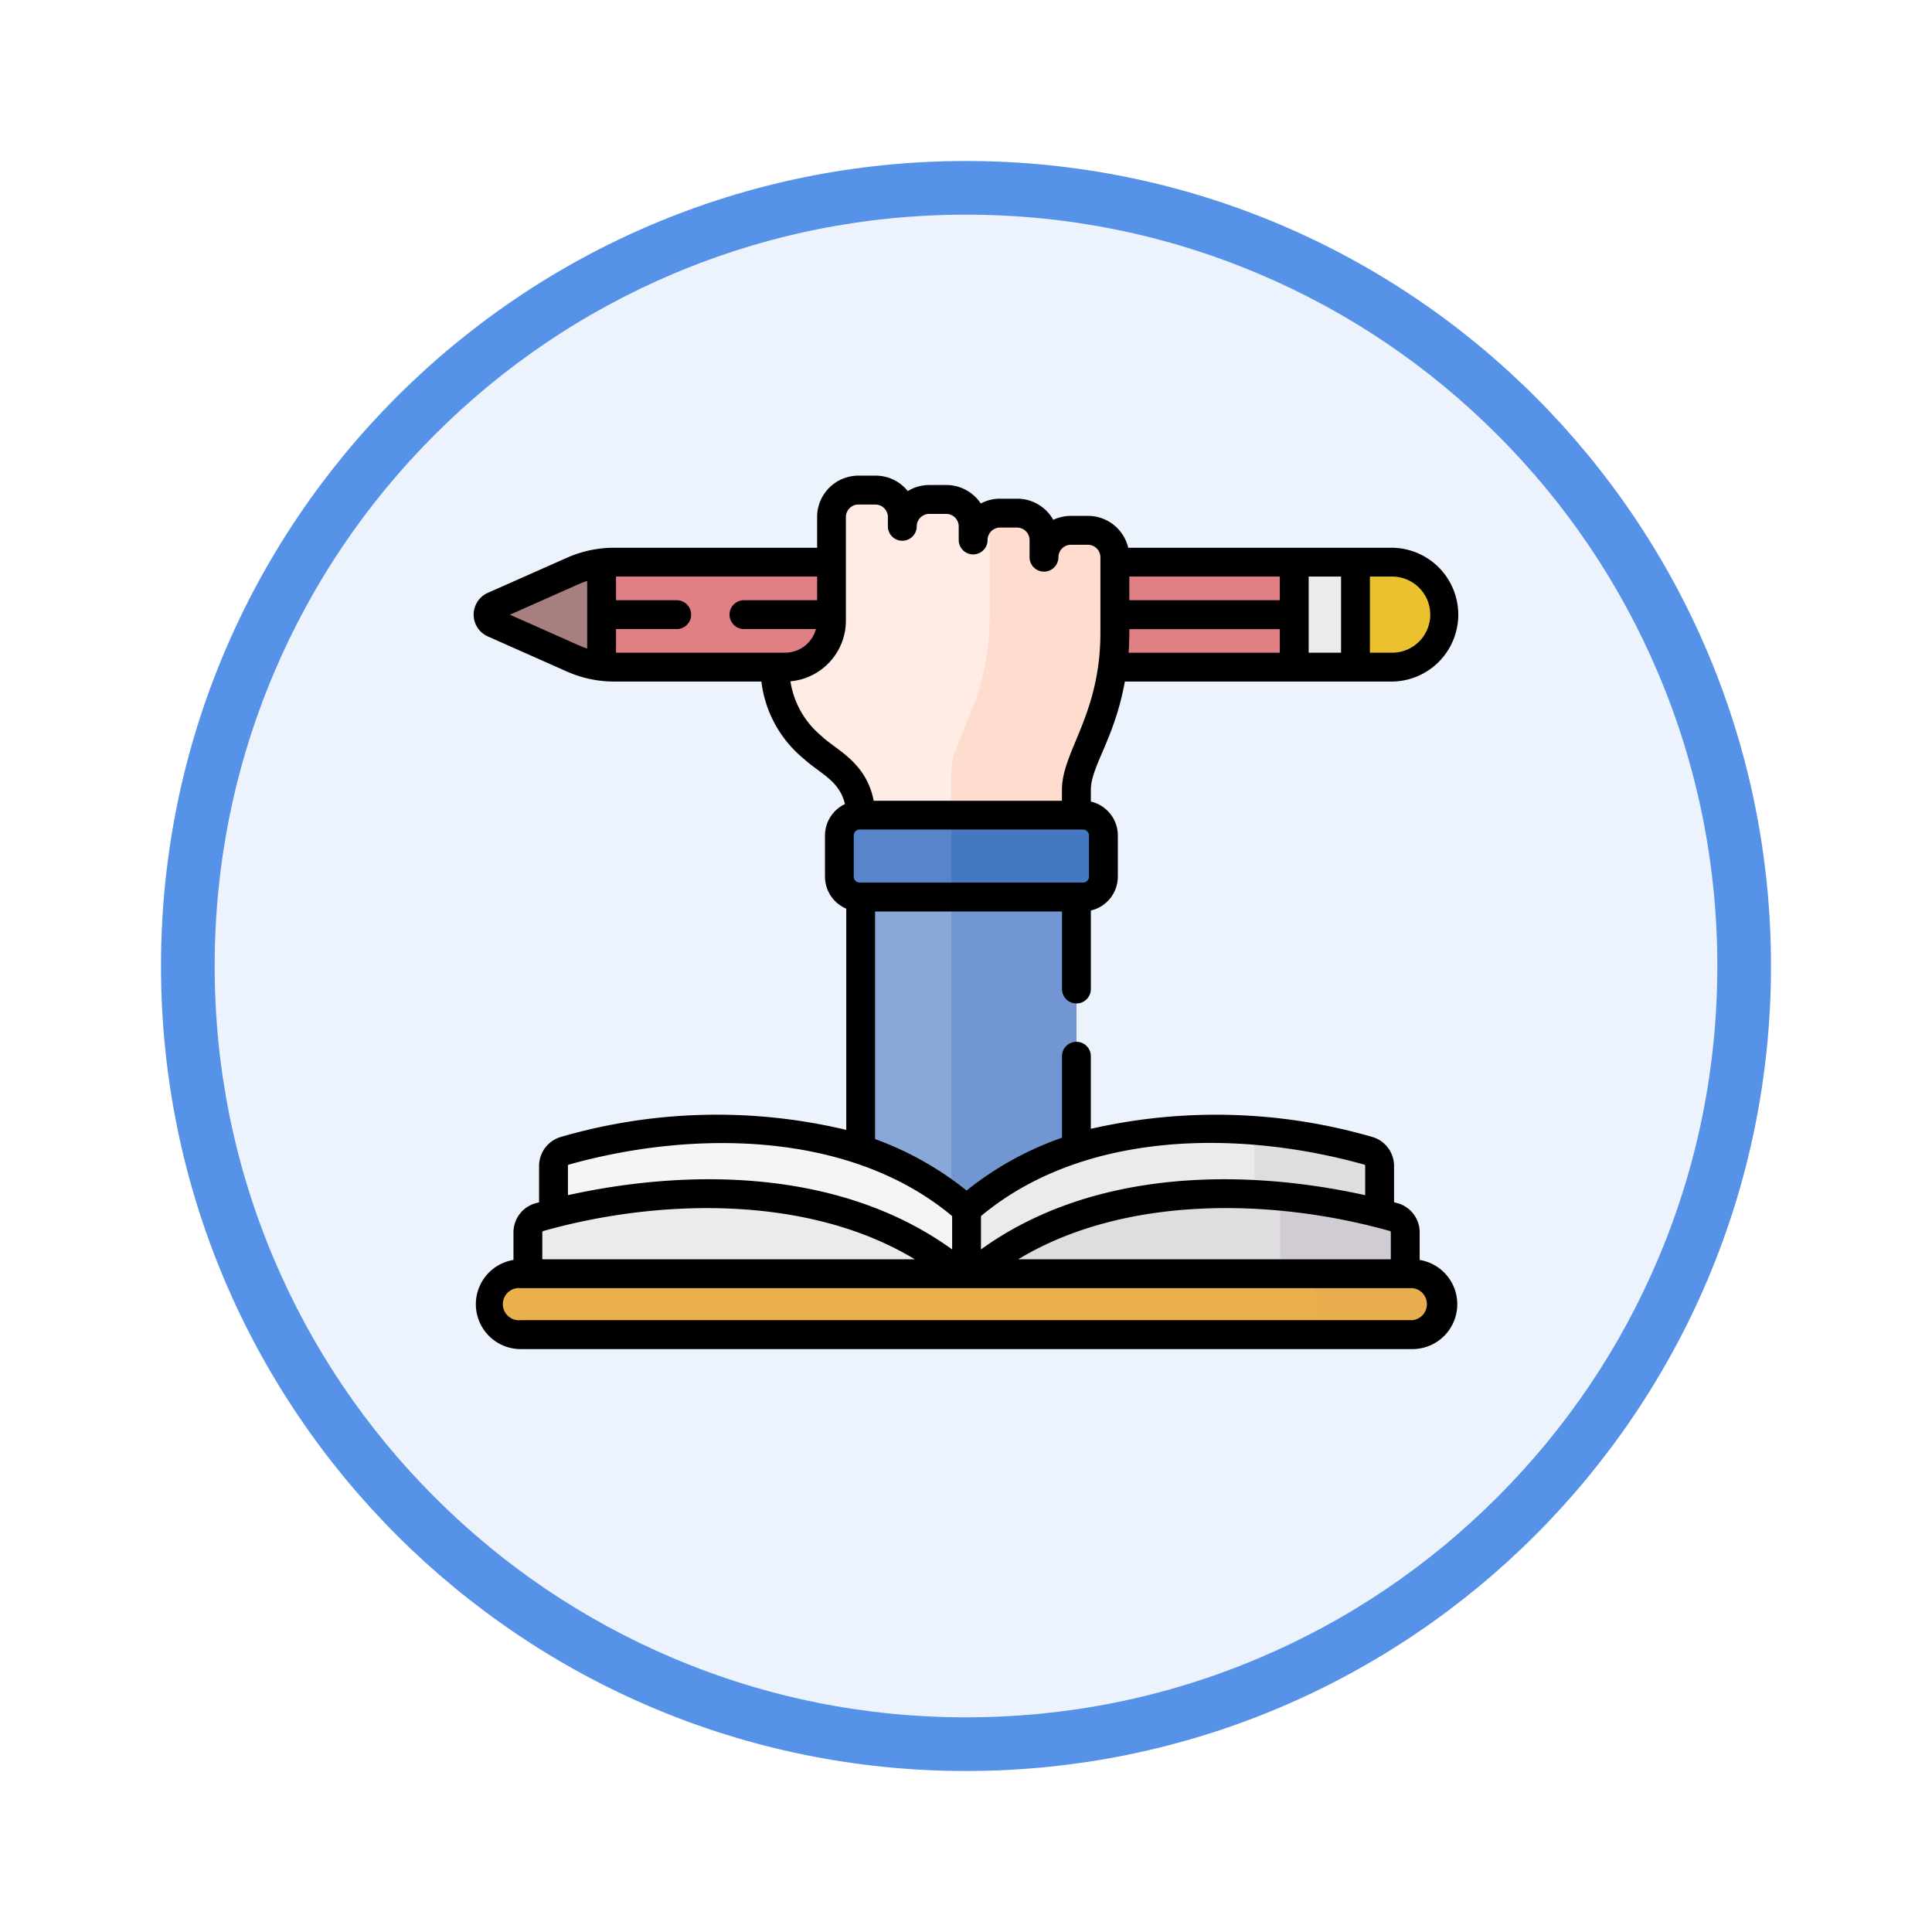 <svg xmlns="http://www.w3.org/2000/svg" xmlns:xlink="http://www.w3.org/1999/xlink" width="108" height="108" viewBox="0 0 108 108">
  <defs>
    <filter id="Trazado_904820" x="0" y="0" width="108" height="108" filterUnits="userSpaceOnUse">
      <feOffset dy="3" input="SourceAlpha"/>
      <feGaussianBlur stdDeviation="3" result="blur"/>
      <feFlood flood-opacity="0.161"/>
      <feComposite operator="in" in2="blur"/>
      <feComposite in="SourceGraphic"/>
    </filter>
  </defs>
  <g id="Grupo_1230114" data-name="Grupo 1230114" transform="translate(-618.477 -4489.714)">
    <g id="Grupo_1229593" data-name="Grupo 1229593" transform="translate(-1 4017.035)">
      <g id="Grupo_1208347" data-name="Grupo 1208347" transform="translate(628.477 478.679)">
        <g id="Grupo_1207936" data-name="Grupo 1207936" transform="translate(0 0)">
          <g id="Grupo_1201662" data-name="Grupo 1201662">
            <g id="Grupo_1173585" data-name="Grupo 1173585">
              <g id="Grupo_1173428" data-name="Grupo 1173428">
                <g id="Grupo_1171958" data-name="Grupo 1171958">
                  <g id="Grupo_1167341" data-name="Grupo 1167341">
                    <g id="Grupo_1166792" data-name="Grupo 1166792">
                      <g transform="matrix(1, 0, 0, 1, -9, -6)" filter="url(#Trazado_904820)">
                        <g id="Trazado_904820-2" data-name="Trazado 904820" transform="translate(9 6)" fill="#edf3fc">
                          <path d="M 45 88.5 C 39.127 88.5 33.43 87.35 28.068 85.082 C 22.889 82.891 18.236 79.755 14.241 75.759 C 10.245 71.764 7.109 67.111 4.918 61.932 C 2.65 56.57 1.5 50.873 1.5 45 C 1.5 39.127 2.65 33.43 4.918 28.068 C 7.109 22.889 10.245 18.236 14.241 14.241 C 18.236 10.245 22.889 7.109 28.068 4.918 C 33.43 2.65 39.127 1.5 45 1.5 C 50.873 1.5 56.57 2.65 61.932 4.918 C 67.111 7.109 71.764 10.245 75.759 14.241 C 79.755 18.236 82.891 22.889 85.082 28.068 C 87.35 33.43 88.5 39.127 88.5 45 C 88.5 50.873 87.35 56.57 85.082 61.932 C 82.891 67.111 79.755 71.764 75.759 75.759 C 71.764 79.755 67.111 82.891 61.932 85.082 C 56.57 87.35 50.873 88.5 45 88.5 Z" stroke="none"/>
                          <path d="M 45 3 C 39.329 3 33.829 4.11 28.653 6.299 C 23.652 8.415 19.16 11.443 15.302 15.302 C 11.443 19.16 8.415 23.652 6.299 28.653 C 4.11 33.829 3 39.329 3 45 C 3 50.671 4.11 56.171 6.299 61.347 C 8.415 66.348 11.443 70.84 15.302 74.698 C 19.16 78.557 23.652 81.585 28.653 83.701 C 33.829 85.89 39.329 87 45 87 C 50.671 87 56.171 85.89 61.347 83.701 C 66.348 81.585 70.84 78.557 74.698 74.698 C 78.557 70.84 81.585 66.348 83.701 61.347 C 85.89 56.171 87 50.671 87 45 C 87 39.329 85.89 33.829 83.701 28.653 C 81.585 23.652 78.557 19.16 74.698 15.302 C 70.84 11.443 66.348 8.415 61.347 6.299 C 56.171 4.11 50.671 3 45 3 M 45 -7.62939453125e-06 C 69.853 -7.62939453125e-06 90 20.147 90 45 C 90 69.853 69.853 90 45 90 C 20.147 90 -7.62939453125e-06 69.853 -7.62939453125e-06 45 C -7.62939453125e-06 20.147 20.147 -7.62939453125e-06 45 -7.62939453125e-06 Z" stroke="none" fill="#5692e8"/>
                        </g>
                      </g>
                    </g>
                  </g>
                </g>
              </g>
            </g>
          </g>
        </g>
      </g>
    </g>
    <g id="estudio_4_" data-name="estudio (4)" transform="translate(644.955 4487.366)">
      <g id="Grupo_1230113" data-name="Grupo 1230113" transform="translate(0.806 29.742)">
        <g id="Grupo_1230112" data-name="Grupo 1230112" transform="translate(0 0)">
          <path id="Trazado_1055288" data-name="Trazado 1055288" d="M201.212,236.57h12.063v22.291H201.212Z" transform="translate(-180.386 -215.054)" fill="#88a8d8"/>
          <g id="Grupo_1230111" data-name="Grupo 1230111">
            <g id="Grupo_1230103" data-name="Grupo 1230103">
              <g id="Grupo_1230088" data-name="Grupo 1230088" transform="translate(0 4.03)">
                <g id="Grupo_1230087" data-name="Grupo 1230087">
                  <g id="Grupo_1230086" data-name="Grupo 1230086">
                    <g id="Grupo_1230085" data-name="Grupo 1230085">
                      <g id="Grupo_1230084" data-name="Grupo 1230084">
                        <g id="Grupo_1230083" data-name="Grupo 1230083">
                          <path id="Trazado_1055289" data-name="Trazado 1055289" d="M14.554,73.926a5.727,5.727,0,0,0-2.323.492l-4.417,1.96a.527.527,0,0,0,0,.963l4.417,1.96a5.728,5.728,0,0,0,2.323.492H53.576V73.926Z" transform="translate(-7.5 -73.926)" fill="#e07f84"/>
                          <path id="Trazado_1055290" data-name="Trazado 1055290" d="M451.622,73.926H448.54v5.868h3.082a2.934,2.934,0,0,0,0-5.868Z" transform="translate(-401.124 -73.926)" fill="#eac12e"/>
                        </g>
                        <path id="Trazado_1055291" data-name="Trazado 1055291" d="M13.846,80.127V74.351a5.722,5.722,0,0,0-1.615.447l-4.417,1.96a.527.527,0,0,0,0,.963l4.417,1.96A5.73,5.73,0,0,0,13.846,80.127Z" transform="translate(-7.5 -74.305)" fill="#a87f7f"/>
                        <path id="Trazado_1055292" data-name="Trazado 1055292" d="M426.667,73.926h3.423v5.868h-3.423Z" transform="translate(-381.603 -73.926)" fill="#edeaed"/>
                      </g>
                    </g>
                  </g>
                </g>
              </g>
              <g id="Grupo_1230102" data-name="Grupo 1230102" transform="translate(16.033)">
                <g id="Grupo_1230101" data-name="Grupo 1230101">
                  <g id="Grupo_1230100" data-name="Grupo 1230100">
                    <g id="Grupo_1230099" data-name="Grupo 1230099">
                      <g id="Grupo_1230098" data-name="Grupo 1230098">
                        <g id="Grupo_1230097" data-name="Grupo 1230097">
                          <g id="Grupo_1230096" data-name="Grupo 1230096">
                            <g id="Grupo_1230095" data-name="Grupo 1230095">
                              <g id="Grupo_1230094" data-name="Grupo 1230094">
                                <g id="Grupo_1230093" data-name="Grupo 1230093">
                                  <g id="Grupo_1230092" data-name="Grupo 1230092">
                                    <g id="Grupo_1230091" data-name="Grupo 1230091">
                                      <g id="Grupo_1230089" data-name="Grupo 1230089">
                                        <path id="Trazado_1055293" data-name="Trazado 1055293" d="M174.135,38.686h-.959a1.5,1.5,0,0,0-1.5,1.5v-.962a1.5,1.5,0,0,0-1.5-1.5h-.959a1.5,1.5,0,0,0-1.5,1.5v-.764a1.5,1.5,0,0,0-1.5-1.5h-.959a1.5,1.5,0,0,0-1.5,1.5v-.523a1.5,1.5,0,0,0-1.5-1.5H161.3a1.5,1.5,0,0,0-1.5,1.5v5.8a2.6,2.6,0,0,1-2.6,2.6h-.57a5.811,5.811,0,0,0,2.118,4.493l1.362,1.073a3.443,3.443,0,0,1,1.313,2.705v1.059h12.063v-2.47a3.444,3.444,0,0,1,.244-1.274l1.132-2.842a14.465,14.465,0,0,0,.774-4.667V40.186a1.5,1.5,0,0,0-1.5-1.5Z" transform="translate(-156.628 -36.437)" fill="#ffece4"/>
                                      </g>
                                      <g id="Grupo_1230090" data-name="Grupo 1230090" transform="translate(9.855 1.288)">
                                        <path id="Trazado_1055294" data-name="Trazado 1055294" d="M255.949,49.376h-.959a1.5,1.5,0,0,0-1.5,1.5v-.962a1.5,1.5,0,0,0-1.5-1.5h-.959a1.494,1.494,0,0,0-1.039.42,1.5,1.5,0,0,1,.458,1.078v4.225a14.465,14.465,0,0,1-.774,4.667l-1.132,2.842a3.444,3.444,0,0,0-.244,1.274v3.435h7v-2.47a3.444,3.444,0,0,1,.244-1.274l1.132-2.842a14.465,14.465,0,0,0,.774-4.667V50.876A1.5,1.5,0,0,0,255.949,49.376Z" transform="translate(-248.298 -48.414)" fill="#ffddce"/>
                                      </g>
                                      <path id="Trazado_1055295" data-name="Trazado 1055295" d="M248.3,236.57h7v22.291h-7Z" transform="translate(-238.442 -215.054)" fill="#7296d1"/>
                                    </g>
                                  </g>
                                </g>
                              </g>
                            </g>
                          </g>
                        </g>
                      </g>
                    </g>
                  </g>
                </g>
              </g>
            </g>
            <g id="Grupo_1230110" data-name="Grupo 1230110" transform="translate(0.117 35.712)">
              <g id="Grupo_1230109" data-name="Grupo 1230109">
                <g id="Grupo_1230108" data-name="Grupo 1230108">
                  <g id="Grupo_1230105" data-name="Grupo 1230105" transform="translate(3.54)">
                    <path id="Trazado_1055296" data-name="Trazado 1055296" d="M64.609,373.112c-7.781-6.817-19.586-4.084-22.449-3.284a.877.877,0,0,0-.641.845v6.033h23.09Z" transform="translate(-41.519 -368.61)" fill="#f7f4f7"/>
                    <path id="Trazado_1055297" data-name="Trazado 1055297" d="M256.291,373.112c7.781-6.817,19.586-4.084,22.449-3.284a.877.877,0,0,1,.641.845v6.033h-23.09Z" transform="translate(-233.201 -368.61)" fill="#edeaed"/>
                    <g id="Grupo_1230104" data-name="Grupo 1230104" transform="translate(38.364 0.049)">
                      <path id="Trazado_1055298" data-name="Trazado 1055298" d="M405.536,370.236a34.7,34.7,0,0,0-7.174-1.169l.173.048a.877.877,0,0,1,.641.844v7.154h7v-6.033A.877.877,0,0,0,405.536,370.236Z" transform="translate(-398.362 -369.067)" fill="#e0dde0"/>
                    </g>
                  </g>
                  <g id="Grupo_1230107" data-name="Grupo 1230107" transform="translate(0 3.626)">
                    <path id="Trazado_1055299" data-name="Trazado 1055299" d="M52.717,407.123c-8.3-7.275-20.923-4.309-23.885-3.475a.876.876,0,0,0-.638.844v5.1H52.717Z" transform="translate(-26.087 -402.342)" fill="#edeaed"/>
                    <path id="Trazado_1055300" data-name="Trazado 1055300" d="M256.291,407.123c8.3-7.275,20.923-4.309,23.884-3.475a.876.876,0,0,1,.638.844v5.1H256.291Z" transform="translate(-229.661 -402.342)" fill="#e0dde0"/>
                    <g id="Grupo_1230106" data-name="Grupo 1230106" transform="translate(43.604 0.102)">
                      <path id="Trazado_1055301" data-name="Trazado 1055301" d="M421.09,404.5a36.758,36.758,0,0,0-6.91-1.2.876.876,0,0,1,.555.815v6.331h6.993v-5.1A.876.876,0,0,0,421.09,404.5Z" transform="translate(-414.18 -403.293)" fill="#d1ccd3"/>
                    </g>
                    <path id="Trazado_1055302" data-name="Trazado 1055302" d="M60.15,447.316H10.293a1.7,1.7,0,0,1,0-3.4H60.15a1.7,1.7,0,0,1,0,3.4Z" transform="translate(-8.592 -439.444)" fill="#eab14d"/>
                    <path id="Trazado_1055303" data-name="Trazado 1055303" d="M430.143,443.913h-6.989a1.7,1.7,0,0,1,1.7,1.7v1.7h5.288a1.7,1.7,0,0,0,0-3.4Z" transform="translate(-378.585 -439.444)" fill="#e8ae4d"/>
                  </g>
                </g>
              </g>
            </g>
          </g>
          <path id="Trazado_1055304" data-name="Trazado 1055304" d="M190.139,206.605V208.9a1.141,1.141,0,0,0,1.141,1.141h12.48A1.141,1.141,0,0,0,204.9,208.9v-2.294a1.141,1.141,0,0,0-1.141-1.141H191.28A1.141,1.141,0,0,0,190.139,206.605Z" transform="translate(-170.504 -187.292)" fill="#5884c9"/>
          <path id="Trazado_1055305" data-name="Trazado 1055305" d="M248.3,210.041h7.368a1.141,1.141,0,0,0,1.141-1.141v-2.294a1.141,1.141,0,0,0-1.141-1.141H248.3Z" transform="translate(-222.409 -187.292)" fill="#4478c1"/>
        </g>
      </g>
      <path id="Trazado_1055306" data-name="Trazado 1055306" d="M52.882,72.776V71.23a1.688,1.688,0,0,0-1.225-1.62l-.207-.057V67.517A1.689,1.689,0,0,0,50.219,65.9,31.375,31.375,0,0,0,34.5,65.451V61.391a.806.806,0,0,0-1.613,0v4.557A17.965,17.965,0,0,0,27.554,68.9a17.911,17.911,0,0,0-5.115-2.877V53.3H32.889v4.336a.806.806,0,1,0,1.613,0V53.246a1.95,1.95,0,0,0,1.508-1.9V49.056a1.949,1.949,0,0,0-1.508-1.9V46.5c0-1.313,1.32-2.838,1.9-6.053H51.3a3.74,3.74,0,1,0,0-7.48H36.589a2.309,2.309,0,0,0-2.244-1.781h-.959a2.293,2.293,0,0,0-.986.222,2.308,2.308,0,0,0-2.014-1.183h-.959a2.292,2.292,0,0,0-1.079.268,2.307,2.307,0,0,0-1.922-1.032h-.959a2.292,2.292,0,0,0-1.2.339,2.3,2.3,0,0,0-1.8-.863h-.959A2.309,2.309,0,0,0,19.2,31.243v1.724H7.86a6.493,6.493,0,0,0-2.65.562L.792,35.488a1.333,1.333,0,0,0,0,2.437l4.417,1.96a6.5,6.5,0,0,0,2.65.562h8.225a6.6,6.6,0,0,0,2.373,4.32c.934.846,1.981,1.209,2.3,2.529a1.948,1.948,0,0,0-1.118,1.759V51.35a1.95,1.95,0,0,0,1.19,1.794V65.51A31.207,31.207,0,0,0,4.888,65.9a1.689,1.689,0,0,0-1.231,1.621v2.036l-.207.057a1.688,1.688,0,0,0-1.225,1.62v1.546a2.508,2.508,0,0,0,.4,4.983H52.482a2.508,2.508,0,0,0,.4-4.983ZM50.1,34.579h1.2a2.128,2.128,0,1,1,0,4.255H50.1Zm-3.423,0h1.811v4.255H46.677Zm-10.025,0h8.412V35.9H36.652Zm0,3.138v-.2h8.412v1.321H36.61q.041-.557.041-1.117ZM6.346,38.6c-.428-.139-.343-.132-4.324-1.889,3.98-1.757,3.9-1.75,4.324-1.889ZM51.219,71.163a.069.069,0,0,1,.05.067v1.513H30.443C36.371,69.153,44.679,69.321,51.219,71.163Zm-22.86-.835c5.716-4.778,14.415-4.838,21.425-2.878a.07.07,0,0,1,.052.068v1.641c-7.2-1.586-15.452-1.322-21.477,3.034ZM34.4,51.35a.335.335,0,0,1-.335.335H21.582a.335.335,0,0,1-.335-.335V49.055a.335.335,0,0,1,.335-.335h12.48a.335.335,0,0,1,.335.335V51.35ZM16.839,38.834H7.958V37.513h3.393a.806.806,0,1,0,0-1.613H7.958V34.579H19.2V35.9h-4.09a.806.806,0,1,0,0,1.613h4.025a1.791,1.791,0,0,1-1.725,1.321ZM19.455,43.5a4.927,4.927,0,0,1-1.747-3.066,3.407,3.407,0,0,0,3.1-3.388c0-1.214,0-4.593,0-5.8a.7.7,0,0,1,.694-.694h.959a.7.7,0,0,1,.694.694v.523a.806.806,0,0,0,1.613,0,.7.7,0,0,1,.694-.694h.959a.7.7,0,0,1,.694.694v.764a.806.806,0,1,0,1.613,0,.7.7,0,0,1,.694-.694h.959a.7.7,0,0,1,.694.694v.962a.806.806,0,1,0,1.613,0,.7.7,0,0,1,.694-.694h.959a.7.7,0,0,1,.694.694v4.225c0,4.591-2.15,6.62-2.15,8.783v.608H22.361c-.411-2.161-2.124-2.856-2.906-3.608ZM5.27,67.517a.07.07,0,0,1,.052-.068c7.018-1.963,15.756-1.861,21.425,2.878v1.865c-6.04-4.366-14.295-4.613-21.477-3.034V67.517ZM3.837,71.23a.069.069,0,0,1,.05-.067c6.56-1.847,14.86-2,20.776,1.581H3.837Zm48.645,4.916H2.625a.9.9,0,1,1,0-1.79H52.482a.9.9,0,0,1,0,1.79Z"/>
    </g>
  </g>
</svg>
